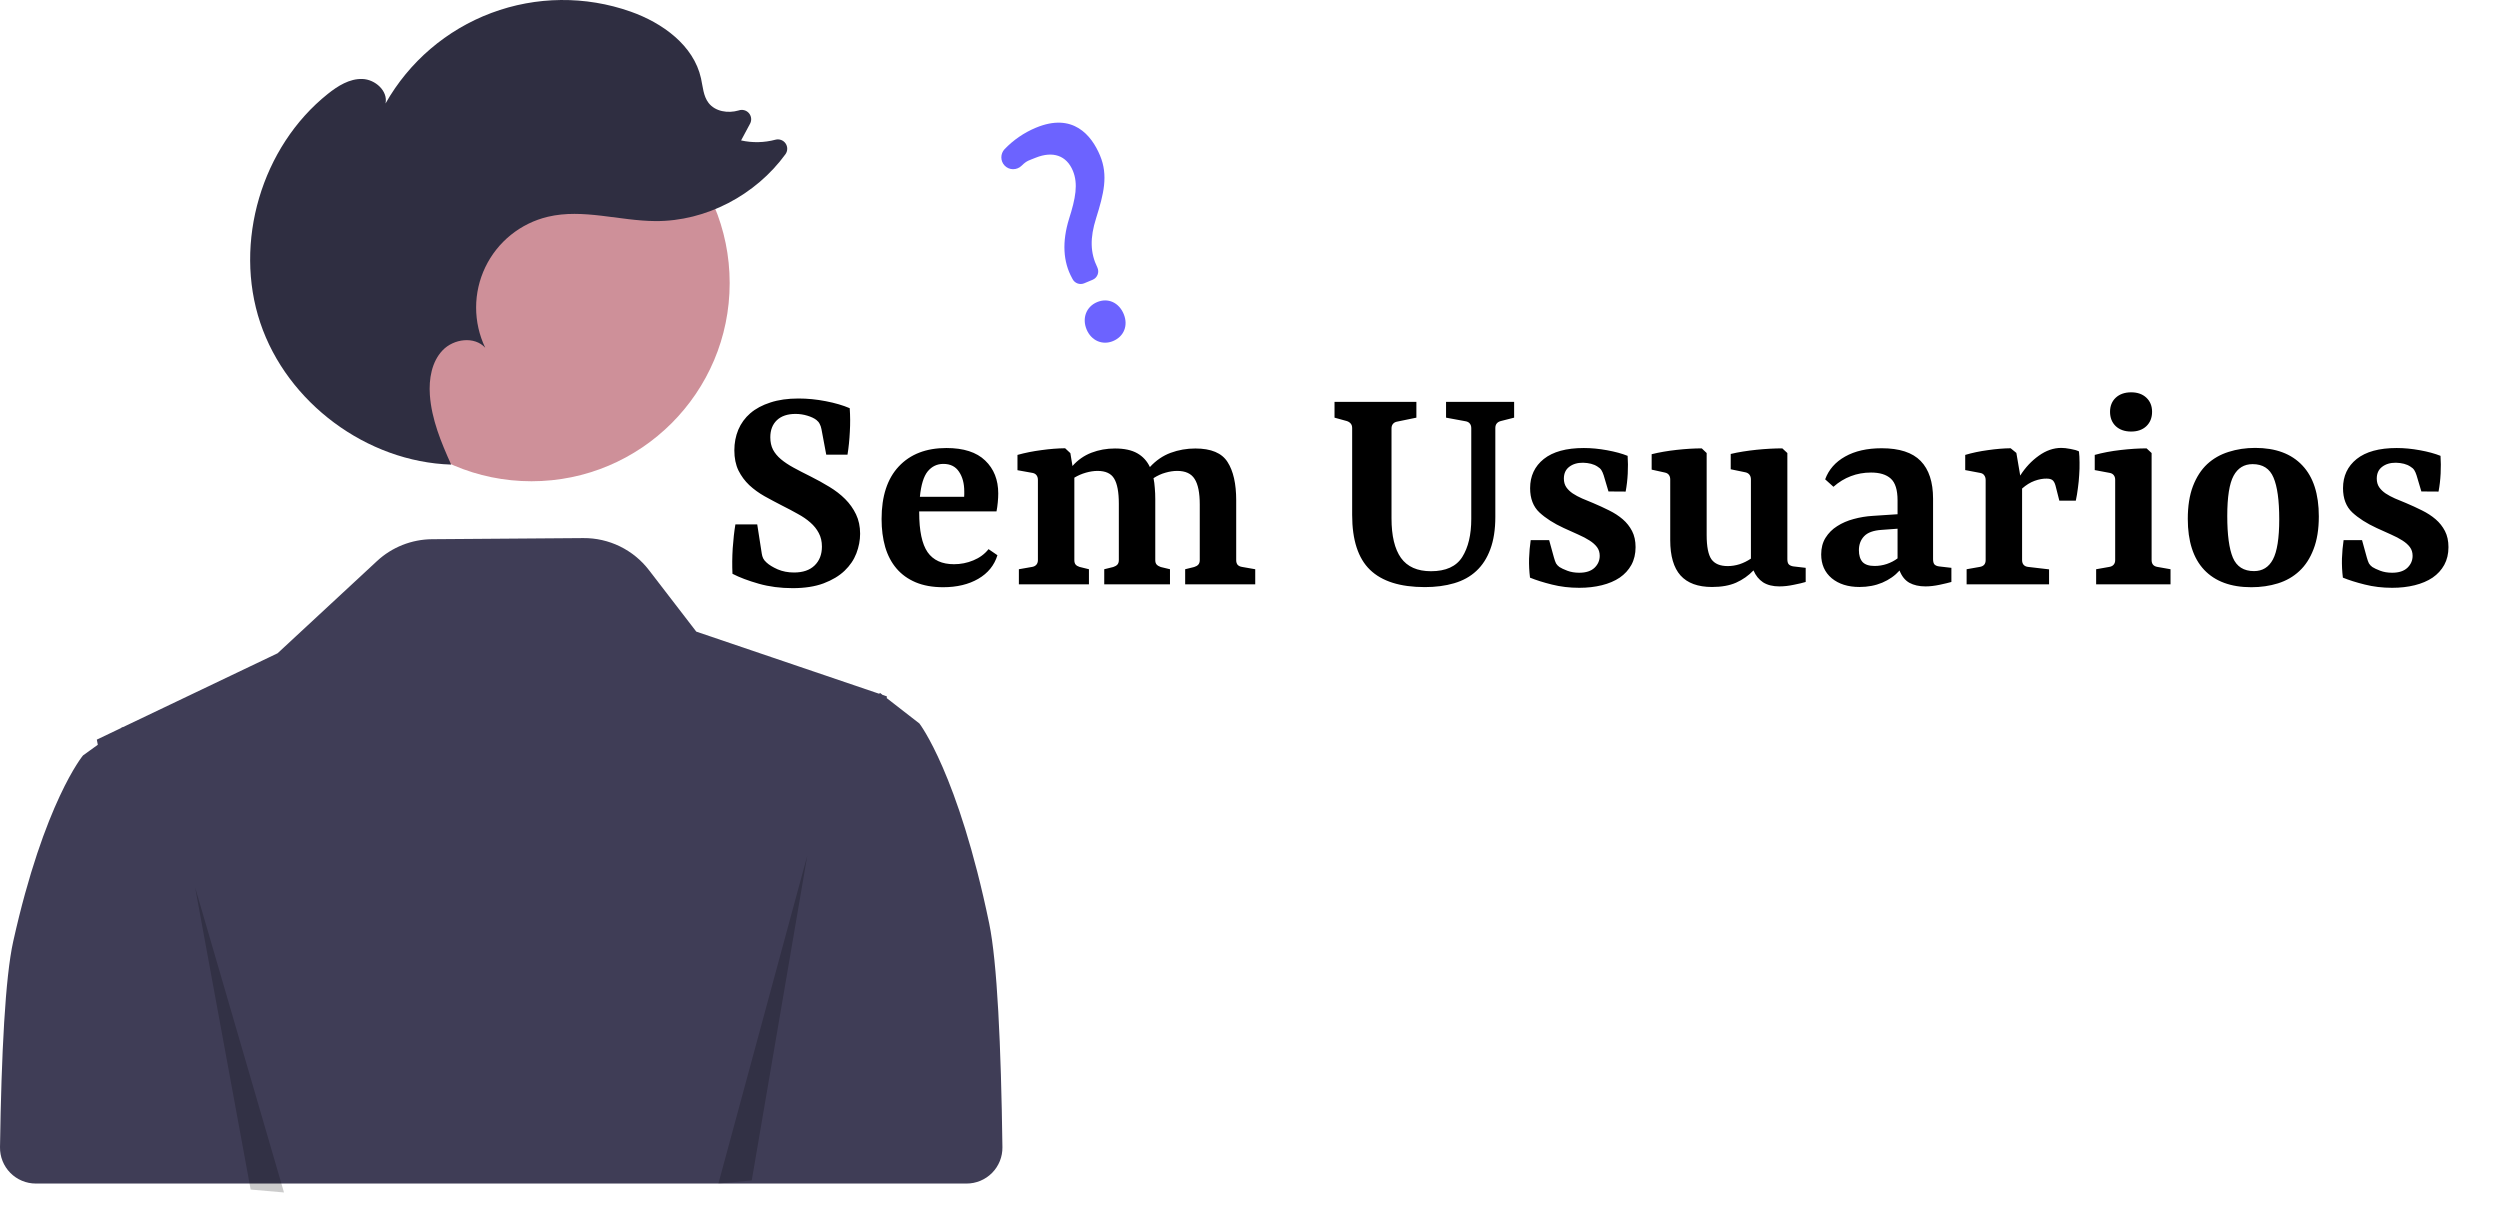 <svg width="1121" height="544" viewBox="0 0 1121 544" fill="none" xmlns="http://www.w3.org/2000/svg">
<g clip-path="url(#clip0_1:31)">
<path d="M443.559 414.101C429.647 346.834 412.257 324.407 412.257 324.407L405.614 319.255L397.624 313.049L397.663 312.251L395.768 311.607L395.323 311.261L394.594 310.701L394.476 310.827L394.229 311.084L358.076 298.795L312.211 283.216L290.972 255.61C287.513 251.114 283.06 247.48 277.962 244.993C272.863 242.506 267.258 241.234 261.586 241.276L193.756 241.778C184.585 241.846 175.771 245.342 169.047 251.579L124.464 292.933L54.995 326.111L54.877 325.994L54.148 326.515L43.414 331.647L43.857 333.953L37.214 338.747C37.214 338.747 19.824 359.615 5.912 422.206C2.373 438.132 0.631 472.295 0.002 514.394C-0.03 516.524 0.362 518.638 1.155 520.615C1.948 522.592 3.126 524.391 4.621 525.908C6.115 527.426 7.897 528.631 9.861 529.454C11.826 530.277 13.934 530.701 16.064 530.701H387.112V530.701H433.423C435.552 530.7 437.659 530.276 439.622 529.455C441.585 528.633 443.366 527.429 444.86 525.914C446.354 524.398 447.533 522.601 448.327 520.626C449.121 518.651 449.515 516.539 449.486 514.41C448.872 468.601 447.13 431.372 443.559 414.101Z" fill="#3F3D56"/>
<path d="M385.674 239.327C385.674 242.259 385.116 245.191 383.999 248.124C382.881 251.021 381.119 253.622 378.71 255.926C376.301 258.23 373.159 260.115 369.284 261.581C365.444 263.012 360.819 263.728 355.408 263.728C349.962 263.728 344.9 263.065 340.223 261.738C335.545 260.412 331.617 258.928 328.441 257.287C328.266 253.657 328.301 249.852 328.545 245.872C328.825 241.857 329.226 238.279 329.75 235.137H339.542L341.584 248.281C341.689 249.014 341.898 249.712 342.212 250.375C342.527 251.004 343.015 251.615 343.679 252.208C344.831 253.29 346.506 254.32 348.705 255.297C350.905 256.24 353.348 256.711 356.036 256.711C360.016 256.711 363.088 255.664 365.252 253.569C367.452 251.44 368.551 248.612 368.551 245.087C368.551 242.783 368.08 240.758 367.137 239.012C366.23 237.267 364.973 235.696 363.367 234.3C361.796 232.903 359.911 231.612 357.712 230.425C355.548 229.203 353.209 227.964 350.695 226.707C348.042 225.345 345.424 223.949 342.841 222.518C340.257 221.052 337.971 219.393 335.981 217.543C333.991 215.658 332.368 213.459 331.111 210.945C329.889 208.397 329.279 205.395 329.279 201.939C329.279 198.623 329.872 195.533 331.059 192.671C332.281 189.808 334.079 187.347 336.452 185.287C338.861 183.228 341.863 181.622 345.459 180.47C349.055 179.283 353.244 178.689 358.026 178.689C362.076 178.689 366.16 179.091 370.279 179.894C374.433 180.697 378.012 181.744 381.014 183.036C381.258 186.492 381.276 190.017 381.066 193.613C380.892 197.209 380.543 200.63 380.019 203.876H370.489L368.342 192.409C368.167 191.501 367.905 190.733 367.556 190.105C367.242 189.441 366.753 188.848 366.09 188.324C365.113 187.556 363.751 186.911 362.006 186.387C360.295 185.863 358.532 185.601 356.717 185.601C353.121 185.601 350.329 186.544 348.339 188.429C346.384 190.314 345.407 192.863 345.407 196.074C345.407 198.204 345.808 200.054 346.611 201.625C347.449 203.196 348.636 204.627 350.172 205.919C351.708 207.21 353.593 208.467 355.827 209.689C358.061 210.911 360.592 212.22 363.42 213.616C366.352 215.082 369.162 216.636 371.85 218.276C374.573 219.917 376.947 221.75 378.972 223.775C380.996 225.799 382.62 228.086 383.841 230.634C385.063 233.183 385.674 236.08 385.674 239.327ZM423.002 208.013C420.175 208.013 417.836 209.13 415.985 211.364C414.17 213.599 413.001 217.404 412.477 222.78H432.323C432.358 222.431 432.375 222.064 432.375 221.68C432.375 221.296 432.375 220.86 432.375 220.371C432.375 216.775 431.59 213.825 430.019 211.521C428.483 209.183 426.144 208.013 423.002 208.013ZM447.247 248.961C445.85 253.5 442.988 257.025 438.659 259.539C434.33 262.052 429.076 263.309 422.897 263.309C418.185 263.309 414.083 262.576 410.592 261.11C407.136 259.644 404.273 257.584 402.004 254.931C399.735 252.278 398.042 249.066 396.925 245.296C395.843 241.526 395.302 237.337 395.302 232.729C395.302 222.5 397.868 214.646 402.999 209.165C408.166 203.649 415.287 200.892 424.364 200.892C432.079 200.892 437.873 202.759 441.748 206.495C445.658 210.23 447.613 215.152 447.613 221.261C447.613 222.448 447.543 223.792 447.404 225.293C447.264 226.794 447.072 228.138 446.828 229.325H412.163V229.692C412.163 238 413.42 243.969 415.933 247.6C418.447 251.196 422.391 252.993 427.767 252.993C430.804 252.993 433.702 252.417 436.46 251.265C439.252 250.113 441.521 248.438 443.267 246.239L447.247 248.961ZM488.281 255.245V262H456.863V255.245L462.832 254.198C463.635 254.058 464.263 253.727 464.717 253.203C465.171 252.679 465.398 251.999 465.398 251.161V215.187C465.398 214.349 465.188 213.651 464.77 213.092C464.351 212.534 463.74 212.185 462.937 212.045L456.234 210.841V203.981C459.62 203.039 463.199 202.323 466.969 201.834C470.739 201.311 474.282 201.031 477.599 200.996L479.955 203.196L480.898 208.956C483.306 206.233 486.151 204.243 489.433 202.986C492.714 201.729 496.223 201.101 499.958 201.101C504.112 201.101 507.446 201.817 509.959 203.248C512.473 204.679 514.358 206.739 515.615 209.427C518.338 206.46 521.444 204.33 524.935 203.039C528.461 201.747 532.144 201.101 535.984 201.101C543.071 201.101 547.888 203.126 550.436 207.175C553.02 211.19 554.311 216.897 554.311 224.298V251.161C554.311 252.033 554.521 252.732 554.94 253.255C555.394 253.744 556.039 254.058 556.877 254.198L562.847 255.245V262H531.428V255.245L535.46 254.25C536.263 254.006 536.874 253.657 537.293 253.203C537.747 252.714 537.974 252.033 537.974 251.161V226.236C537.974 220.964 537.206 217.142 535.67 214.768C534.169 212.359 531.568 211.155 527.868 211.155C526.192 211.155 524.447 211.417 522.631 211.94C520.816 212.429 519.018 213.249 517.238 214.401C517.517 215.798 517.709 217.281 517.814 218.852C517.954 220.388 518.023 222.029 518.023 223.775V251.161C518.023 252.033 518.233 252.697 518.652 253.151C519.071 253.604 519.682 253.971 520.484 254.25L524.621 255.245V262H495.14V255.245L499.172 254.25C499.94 254.006 500.551 253.657 501.005 253.203C501.459 252.714 501.686 252.033 501.686 251.161V225.869C501.686 220.668 500.988 216.915 499.591 214.611C498.23 212.307 495.751 211.155 492.156 211.155C490.515 211.155 488.77 211.417 486.919 211.94C485.069 212.464 483.341 213.215 481.735 214.192V251.161C481.735 252.033 481.927 252.697 482.311 253.151C482.695 253.604 483.271 253.953 484.039 254.198L488.281 255.245ZM648.407 180.208H678.936V187.277L672.966 188.796C672.163 189.005 671.552 189.372 671.133 189.895C670.714 190.419 670.505 191.1 670.505 191.937V231.786C670.505 237.441 669.754 242.276 668.253 246.291C666.787 250.271 664.693 253.517 661.97 256.031C659.282 258.544 655.965 260.377 652.021 261.529C648.111 262.681 643.73 263.257 638.877 263.257C627.846 263.257 619.66 260.673 614.319 255.507C608.978 250.34 606.307 242.137 606.307 230.896V191.937C606.307 191.1 606.098 190.436 605.679 189.948C605.26 189.424 604.666 189.04 603.898 188.796L598.4 187.277V180.208H635.107V187.277L626.467 189.057C625.664 189.197 625.036 189.546 624.582 190.105C624.163 190.628 623.954 191.292 623.954 192.095V232.415C623.954 240.269 625.367 246.186 628.195 250.166C631.058 254.145 635.543 256.135 641.653 256.135C648.32 256.135 652.998 254.006 655.686 249.747C658.374 245.453 659.718 239.763 659.718 232.676V191.99C659.718 191.117 659.491 190.419 659.037 189.895C658.618 189.372 658.008 189.04 657.205 188.9L648.407 187.277V180.208ZM686.053 259.015C685.704 256.223 685.564 253.377 685.634 250.48C685.739 247.548 685.983 244.79 686.367 242.207H694.641L696.788 250.009C697.102 251.126 697.416 251.999 697.73 252.627C698.079 253.22 698.585 253.761 699.249 254.25C700.052 254.774 701.239 255.332 702.809 255.926C704.38 256.519 706.161 256.816 708.151 256.816C711.118 256.816 713.387 256.083 714.958 254.617C716.529 253.116 717.314 251.318 717.314 249.223C717.314 247.722 716.913 246.431 716.11 245.348C715.307 244.266 714.19 243.271 712.759 242.364C711.362 241.456 709.669 240.566 707.679 239.693C705.724 238.82 703.56 237.843 701.186 236.761C696.718 234.701 693.087 232.38 690.295 229.796C687.502 227.178 686.105 223.548 686.105 218.905C686.105 213.459 688.148 209.095 692.232 205.814C696.351 202.532 702.338 200.892 710.193 200.892C713.509 200.892 716.983 201.223 720.613 201.887C724.244 202.55 727.316 203.388 729.829 204.4C730.004 206.913 730.021 209.567 729.881 212.359C729.742 215.152 729.428 217.84 728.939 220.423L721.241 220.371L719.095 213.145C718.78 212.167 718.431 211.382 718.047 210.788C717.663 210.195 717.087 209.671 716.319 209.217C715.481 208.659 714.521 208.24 713.439 207.961C712.357 207.681 711.17 207.524 709.879 207.489C707.365 207.455 705.288 208.065 703.647 209.322C702.041 210.544 701.239 212.307 701.239 214.611C701.239 216.112 701.605 217.404 702.338 218.486C703.071 219.533 704.031 220.458 705.218 221.261C706.44 222.064 707.836 222.815 709.407 223.513C710.978 224.176 712.619 224.857 714.329 225.555C716.808 226.602 719.199 227.702 721.503 228.854C723.842 230.006 725.884 231.332 727.63 232.833C729.375 234.335 730.772 236.097 731.819 238.122C732.866 240.147 733.39 242.556 733.39 245.348C733.39 248.351 732.761 251.004 731.505 253.308C730.248 255.577 728.503 257.479 726.268 259.015C724.034 260.516 721.364 261.651 718.257 262.419C715.15 263.187 711.781 263.571 708.151 263.571C703.787 263.571 699.685 263.082 695.845 262.105C692.04 261.162 688.776 260.132 686.053 259.015ZM797.837 262.943C794.904 262.943 792.478 262.332 790.558 261.11C788.673 259.853 787.242 258.073 786.264 255.769C784.03 258.108 781.43 259.94 778.462 261.267C775.53 262.559 771.934 263.204 767.675 263.204C761.357 263.204 756.644 261.476 753.537 258.02C750.465 254.564 748.929 249.293 748.929 242.207V214.977C748.929 214.175 748.737 213.511 748.353 212.988C747.969 212.429 747.358 212.063 746.52 211.888L740.603 210.579V203.667C743.955 202.829 747.69 202.183 751.809 201.729C755.928 201.276 759.681 201.049 763.067 201.049L765.267 203.143V239.903C765.267 245.104 765.982 248.735 767.414 250.794C768.88 252.819 771.306 253.831 774.692 253.831C776.472 253.831 778.253 253.552 780.033 252.993C781.814 252.4 783.507 251.562 785.112 250.48V214.977C785.112 214.14 784.903 213.441 784.484 212.883C784.065 212.324 783.454 211.958 782.651 211.783L776.054 210.422V203.562C777.764 203.143 779.614 202.777 781.604 202.463C783.594 202.148 785.601 201.887 787.626 201.677C789.651 201.468 791.658 201.311 793.648 201.206C795.638 201.101 797.488 201.049 799.198 201.049L801.45 203.143V250.742C801.45 251.894 801.694 252.697 802.183 253.151C802.707 253.604 803.405 253.884 804.278 253.988L809.671 254.617V260.953C808.449 261.337 806.686 261.756 804.382 262.209C802.113 262.698 799.931 262.943 797.837 262.943ZM840.55 253.779C842.436 253.779 844.268 253.482 846.049 252.889C847.864 252.26 849.47 251.423 850.866 250.375V237.075L843.692 237.599C840.062 237.843 837.461 238.785 835.89 240.426C834.319 242.067 833.534 244.161 833.534 246.71C833.534 249.014 834.075 250.777 835.157 251.999C836.274 253.185 838.072 253.779 840.55 253.779ZM863.381 262.943C860.553 262.943 858.145 262.401 856.155 261.319C854.2 260.202 852.734 258.369 851.756 255.821C849.697 258.125 847.113 259.94 844.006 261.267C840.934 262.559 837.531 263.204 833.796 263.204C828.664 263.204 824.51 261.895 821.333 259.277C818.191 256.624 816.62 253.063 816.62 248.595C816.62 245.732 817.266 243.254 818.558 241.159C819.884 239.03 821.63 237.284 823.794 235.923C825.958 234.527 828.42 233.462 831.177 232.729C833.97 231.961 836.833 231.489 839.765 231.315L850.866 230.582V224.351C850.866 219.673 849.854 216.426 847.829 214.611C845.839 212.796 842.889 211.888 838.98 211.888C835.733 211.888 832.713 212.429 829.921 213.511C827.128 214.559 824.527 216.147 822.118 218.276L818.401 214.925C820.006 210.561 822.991 207.158 827.355 204.714C831.753 202.236 837.217 200.996 843.745 200.996C851.704 200.996 857.534 202.899 861.234 206.704C864.934 210.509 866.785 216.147 866.785 223.617V250.742C866.785 251.859 867.012 252.662 867.465 253.151C867.954 253.604 868.652 253.884 869.56 253.988L875.006 254.617V260.953C873.819 261.302 872.073 261.721 869.769 262.209C867.465 262.698 865.336 262.943 863.381 262.943ZM918.8 255.297V262H881.831V255.245L887.748 254.198C888.586 254.058 889.232 253.744 889.686 253.255C890.14 252.732 890.367 252.033 890.367 251.161V215.292C890.367 214.419 890.157 213.703 889.738 213.145C889.354 212.551 888.726 212.185 887.853 212.045L881.203 210.788V203.981C884.345 203.039 887.748 202.323 891.414 201.834C895.079 201.311 898.466 201.031 901.572 200.996L904.138 203.091L905.866 213.249C908.17 209.619 910.946 206.652 914.192 204.348C917.439 202.009 920.807 200.839 924.298 200.839C925.415 200.839 926.794 200.996 928.435 201.311C930.076 201.59 931.332 201.956 932.205 202.41C932.38 203.911 932.467 205.569 932.467 207.385C932.502 209.2 932.45 211.068 932.31 212.988C932.205 214.908 932.013 216.863 931.734 218.852C931.49 220.842 931.175 222.727 930.791 224.508H923.408L921.68 217.7C921.331 216.479 920.86 215.658 920.266 215.239C919.673 214.82 918.818 214.611 917.7 214.611C916.06 214.576 914.262 214.908 912.307 215.606C910.387 216.304 908.519 217.456 906.704 219.062V251.161C906.704 252.033 906.931 252.732 907.385 253.255C907.839 253.779 908.502 254.093 909.375 254.198L918.8 255.297ZM964.782 203.143V251.161C964.782 251.999 964.992 252.679 965.411 253.203C965.864 253.727 966.51 254.058 967.348 254.198L973.265 255.245V262H939.91V255.245L945.827 254.198C946.664 254.058 947.31 253.727 947.764 253.203C948.218 252.679 948.445 251.999 948.445 251.161V215.135C948.445 214.297 948.235 213.616 947.816 213.092C947.398 212.534 946.787 212.185 945.984 212.045L939.281 210.788V203.981C942.772 203.004 946.647 202.271 950.906 201.782C955.165 201.293 959.04 201.049 962.531 201.049L964.782 203.143ZM964.992 184.659C964.992 187.312 964.136 189.459 962.426 191.1C960.715 192.705 958.446 193.508 955.619 193.508C952.756 193.508 950.452 192.705 948.707 191.1C946.996 189.459 946.141 187.312 946.141 184.659C946.141 182.041 946.996 179.929 948.707 178.323C950.452 176.717 952.756 175.914 955.619 175.914C958.446 175.914 960.715 176.717 962.426 178.323C964.136 179.929 964.992 182.041 964.992 184.659ZM981.005 232.676C981.005 226.951 981.773 222.064 983.309 218.015C984.88 213.93 987.009 210.631 989.697 208.118C992.42 205.604 995.632 203.772 999.332 202.62C1003.03 201.433 1006.99 200.839 1011.22 200.839C1020.4 200.839 1027.45 203.457 1032.37 208.694C1037.3 213.895 1039.76 221.523 1039.76 231.577C1039.76 237.302 1038.97 242.189 1037.4 246.239C1035.86 250.288 1033.74 253.569 1031.01 256.083C1028.32 258.596 1025.13 260.429 1021.43 261.581C1017.73 262.733 1013.75 263.309 1009.49 263.309C1000.31 263.309 993.258 260.708 988.336 255.507C983.449 250.305 981.005 242.695 981.005 232.676ZM1022.01 232.833C1022.01 224.351 1021.15 218.119 1019.44 214.14C1017.76 210.125 1014.64 208.118 1010.07 208.118C1006.26 208.118 1003.42 209.863 1001.53 213.354C999.646 216.845 998.704 222.849 998.704 231.367C998.704 239.815 999.542 246.047 1001.22 250.061C1002.93 254.076 1006.09 256.083 1010.7 256.083C1014.5 256.083 1017.33 254.337 1019.18 250.847C1021.06 247.321 1022.01 241.316 1022.01 232.833ZM1050.55 259.015C1050.2 256.223 1050.06 253.377 1050.13 250.48C1050.24 247.548 1050.48 244.79 1050.87 242.207H1059.14L1061.29 250.009C1061.6 251.126 1061.92 251.999 1062.23 252.627C1062.58 253.22 1063.09 253.761 1063.75 254.25C1064.55 254.774 1065.74 255.332 1067.31 255.926C1068.88 256.519 1070.66 256.816 1072.65 256.816C1075.62 256.816 1077.89 256.083 1079.46 254.617C1081.03 253.116 1081.81 251.318 1081.81 249.223C1081.81 247.722 1081.41 246.431 1080.61 245.348C1079.81 244.266 1078.69 243.271 1077.26 242.364C1075.86 241.456 1074.17 240.566 1072.18 239.693C1070.22 238.82 1068.06 237.843 1065.69 236.761C1061.22 234.701 1057.59 232.38 1054.79 229.796C1052 227.178 1050.61 223.548 1050.61 218.905C1050.61 213.459 1052.65 209.095 1056.73 205.814C1060.85 202.532 1066.84 200.892 1074.69 200.892C1078.01 200.892 1081.48 201.223 1085.11 201.887C1088.74 202.55 1091.82 203.388 1094.33 204.4C1094.5 206.913 1094.52 209.567 1094.38 212.359C1094.24 215.152 1093.93 217.84 1093.44 220.423L1085.74 220.371L1083.59 213.145C1083.28 212.167 1082.93 211.382 1082.55 210.788C1082.16 210.195 1081.59 209.671 1080.82 209.217C1079.98 208.659 1079.02 208.24 1077.94 207.961C1076.86 207.681 1075.67 207.524 1074.38 207.489C1071.87 207.455 1069.79 208.065 1068.15 209.322C1066.54 210.544 1065.74 212.307 1065.74 214.611C1065.74 216.112 1066.11 217.404 1066.84 218.486C1067.57 219.533 1068.53 220.458 1069.72 221.261C1070.94 222.064 1072.34 222.815 1073.91 223.513C1075.48 224.176 1077.12 224.857 1078.83 225.555C1081.31 226.602 1083.7 227.702 1086 228.854C1088.34 230.006 1090.38 231.332 1092.13 232.833C1093.88 234.335 1095.27 236.097 1096.32 238.122C1097.37 240.147 1097.89 242.556 1097.89 245.348C1097.89 248.351 1097.26 251.004 1096 253.308C1094.75 255.577 1093 257.479 1090.77 259.015C1088.53 260.516 1085.86 261.651 1082.76 262.419C1079.65 263.187 1076.28 263.571 1072.65 263.571C1068.29 263.571 1064.19 263.082 1060.35 262.105C1056.54 261.162 1053.28 260.132 1050.55 259.015Z" fill="black"/>
<path d="M238.323 215.794C287.4 215.794 327.186 176.009 327.186 126.931C327.186 77.854 287.4 38.068 238.323 38.068C189.245 38.068 149.46 77.854 149.46 126.931C149.46 176.009 189.245 215.794 238.323 215.794Z" fill="#C47A85" fill-opacity="0.83"/>
<path d="M146.989 42.109C151.483 38.524 156.736 35.225 162.483 35.411C168.229 35.596 174.056 40.786 172.865 46.41C183.42 27.722 200.22 13.349 220.316 5.814C240.412 -1.722 262.521 -1.938 282.761 5.203C297.042 10.241 311.048 20.322 314.329 35.107C315.171 38.902 315.352 43.064 317.721 46.145C320.709 50.031 326.426 50.91 331.133 49.543C331.18 49.53 331.227 49.516 331.274 49.502C332.069 49.23 332.928 49.203 333.738 49.425C334.549 49.647 335.274 50.106 335.821 50.745C336.367 51.383 336.709 52.171 336.803 53.006C336.897 53.841 336.738 54.685 336.347 55.429L332.306 62.965C337.4 64.101 342.693 63.988 347.734 62.637C348.572 62.417 349.457 62.462 350.268 62.766C351.079 63.069 351.776 63.615 352.264 64.33C352.752 65.046 353.007 65.894 352.993 66.76C352.98 67.625 352.699 68.466 352.189 69.165C338.864 87.46 316.603 99.273 293.886 99.134C277.74 99.036 261.428 93.471 245.714 97.184C239.635 98.62 233.955 101.399 229.09 105.317C224.225 109.236 220.299 114.193 217.6 119.826C214.901 125.459 213.498 131.625 213.492 137.872C213.487 144.118 214.881 150.286 217.57 155.924C212.743 150.644 203.411 151.894 198.473 157.071C193.535 162.248 192.257 169.975 192.755 177.112C193.515 188.028 197.792 198.313 202.301 208.324C164.5 207.134 128.746 180.617 116.711 144.752C104.626 108.737 117.292 65.8 146.989 42.109Z" fill="#2F2E41"/>
<g opacity="0.2" filter="url(#filter0_d_1:31)">
<path d="M87.464 393.792L112.388 529.399L127.343 530.701L87.464 393.792Z" fill="black"/>
</g>
<path opacity="0.2" d="M362.007 383.565L337.083 529.301L322.128 530.701L362.007 383.565Z" fill="black"/>
<path d="M499.091 152.932C494.312 154.928 489.326 152.741 487.235 147.733C485.111 142.648 487.094 137.486 491.95 135.459C496.806 133.431 501.703 135.623 503.861 140.79C505.986 145.879 504.025 150.872 499.091 152.932ZM489.937 125.45L486.137 127.037C485.188 127.428 484.126 127.45 483.162 127.096C482.198 126.742 481.402 126.04 480.931 125.127L480.743 124.76C476.655 117.386 476.187 108.425 479.359 98.139C482.298 88.911 483.519 82.422 481.064 76.543C478.226 69.745 472.165 67.616 464.436 70.701C461.438 71.952 460.484 71.932 458.125 74.272C457.612 74.788 457 75.194 456.326 75.468C455.653 75.742 454.931 75.877 454.204 75.866C453.501 75.858 452.807 75.708 452.163 75.426C451.519 75.143 450.939 74.734 450.457 74.223C449.527 73.237 449.007 71.936 449 70.582C448.993 69.227 449.501 67.921 450.42 66.926C454.385 62.775 459.167 59.491 464.466 57.282C481.072 50.347 489.432 60.585 493.257 69.746C496.999 78.707 494.894 87.022 491.512 97.79C488.678 106.737 488.843 113.367 492.063 119.959C492.295 120.458 492.424 120.998 492.443 121.548C492.461 122.097 492.368 122.645 492.17 123.158C491.971 123.671 491.671 124.138 491.288 124.532C490.904 124.926 490.444 125.238 489.937 125.45L489.937 125.45Z" fill="#6C63FF"/>
</g>
<defs>
<filter id="filter0_d_1:31" x="83.464" y="393.792" width="47.879" height="144.909" filterUnits="userSpaceOnUse" color-interpolation-filters="sRGB">
<feFlood flood-opacity="0" result="BackgroundImageFix"/>
<feColorMatrix in="SourceAlpha" type="matrix" values="0 0 0 0 0 0 0 0 0 0 0 0 0 0 0 0 0 0 127 0" result="hardAlpha"/>
<feOffset dy="4"/>
<feGaussianBlur stdDeviation="2"/>
<feComposite in2="hardAlpha" operator="out"/>
<feColorMatrix type="matrix" values="0 0 0 0 0 0 0 0 0 0 0 0 0 0 0 0 0 0 0.25 0"/>
<feBlend mode="normal" in2="BackgroundImageFix" result="effect1_dropShadow_1:31"/>
<feBlend mode="normal" in="SourceGraphic" in2="effect1_dropShadow_1:31" result="shape"/>
</filter>
<clipPath id="clip0_1:31">
<rect width="1121" height="544" fill="white"/>
</clipPath>
</defs>
</svg>
